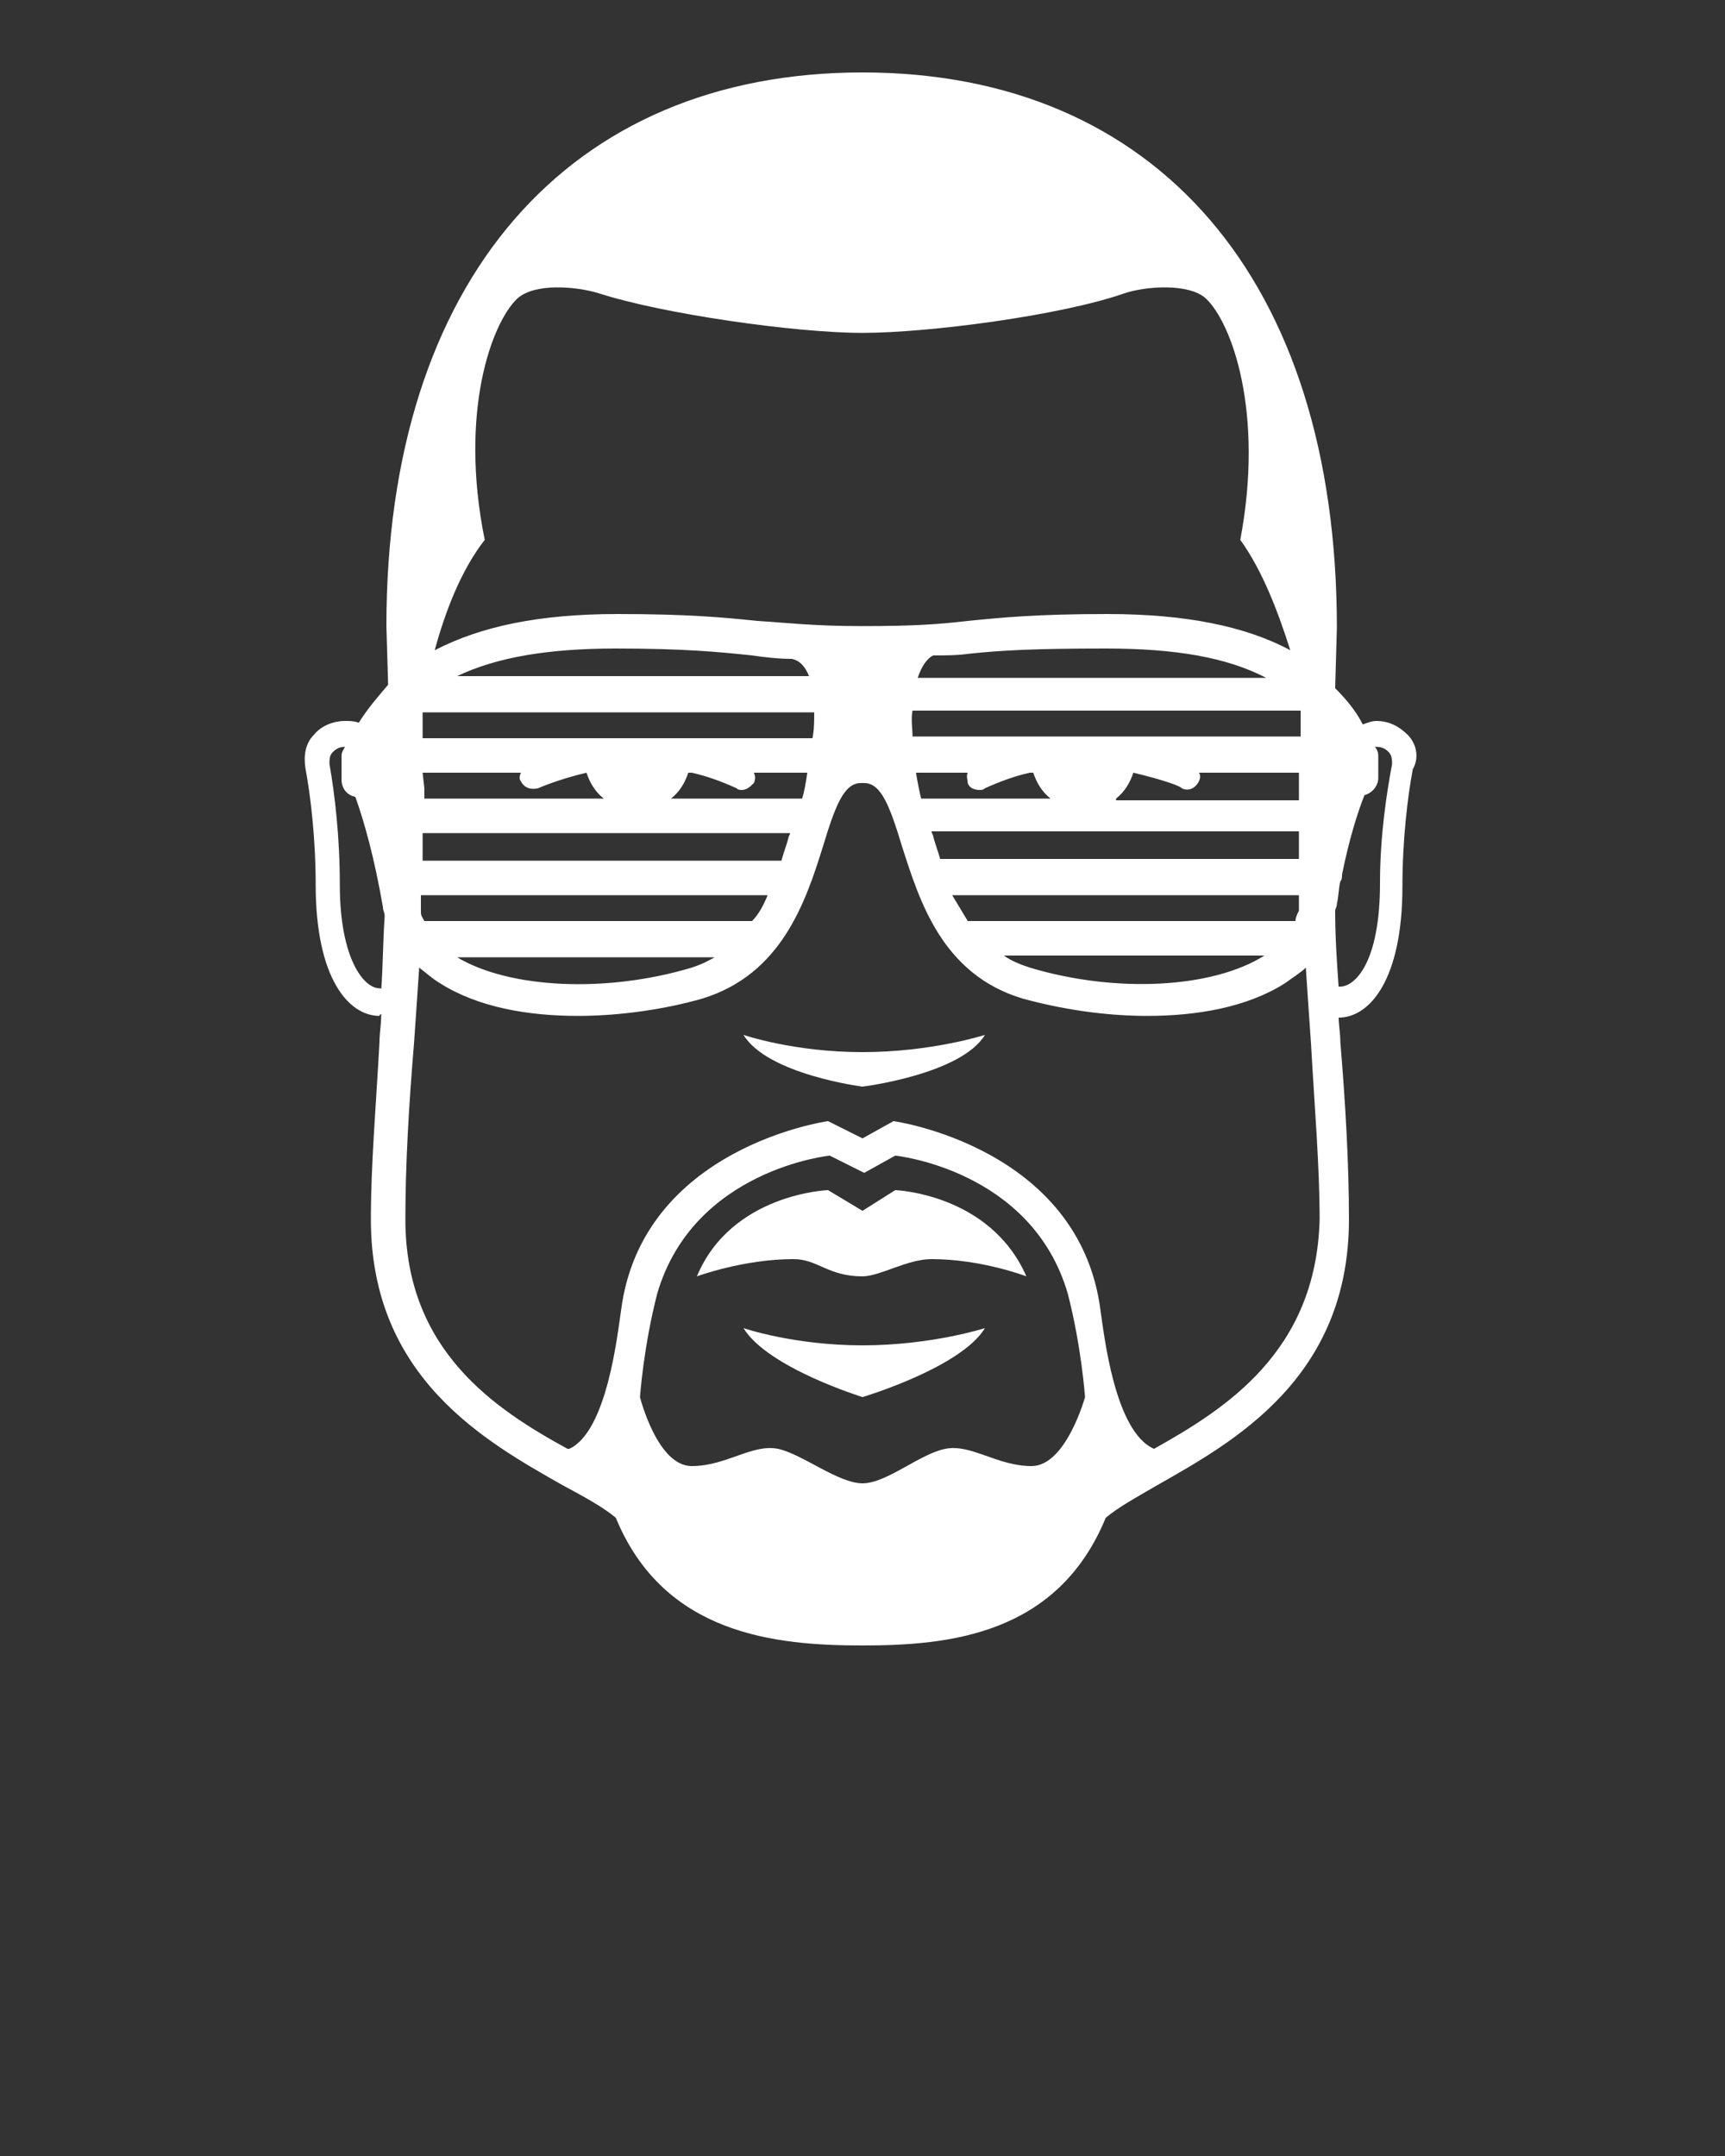 <svg xmlns="http://www.w3.org/2000/svg" xmlns:xlink="http://www.w3.org/1999/xlink" version="1.0" enable-background="new 0 0 100 100" xml:space="preserve" width="100" height="125"><rect width="100%" height="100%" fill="#333333" stroke="none"/><rect id="backgroundrect" width="100%" height="100%" x="0" y="0" fill="none" stroke="none"/><g class="currentLayer"><title>Layer 1</title><g id="svg_1" class="selected" fill="#ffffff" fill-opacity="1"><path fill="#ffffff" d="M43.1,77c1.4,2.3,6.9,4,6.9,4s5.7-1.7,7.1-4c0,0-3.1,1-7.1,1S43.1,77,43.1,77z" id="svg_2" fill-opacity="1"/><path fill="#ffffff" d="M43.1,60c1.4,2.3,6.9,3,6.9,3s5.7-0.7,7.1-3c0,0-3.1,1-7.1,1S43.1,60,43.1,60z" id="svg_3" fill-opacity="1"/><path fill="#ffffff" d="M51.9,69L50,70.2L48,69c0,0-5.6,0.2-7.6,5c0,0,2.7-1,5.6-1c1.4,0,2,1,4,1c1,0,2.6-1,4-1c2.9,0,5.5,1,5.5,1   C57.4,69.2,51.9,69,51.9,69z" id="svg_4" fill-opacity="1"/><path fill="#ffffff" d="M81.6,42.6c-0.5-0.5-1.1-0.8-1.8-0.8c-0.3,0-0.5,0.1-0.8,0.2c-0.4-0.8-1-1.5-1.6-2.1l0.1-3.5   C77.5,16.2,67,4.2,50,4.2s-27.6,12-27.6,32.1l0.1,3.4c-0.6,0.7-1.2,1.4-1.7,2.2c-0.3-0.1-0.5-0.1-0.8-0.1c-0.7,0-1.4,0.3-1.8,0.8   c-0.5,0.5-0.6,1.2-0.5,1.9c0.3,1.6,0.6,4.1,0.6,6.8c0,5.4,1.9,7.6,3.7,7.6c0,0,0,0,0,0c0,0,0-0.1,0.1-0.1c0,0.6-0.1,1.1-0.1,1.6   c-0.2,3.7-0.5,7.1-0.5,10.3c0,9.2,6.7,12.9,11.1,15.4c1.3,0.7,2.4,1.3,3.1,1.9c2.8,6.8,9.3,7.4,14.3,7.4s11.3-0.6,14.1-7.4   c0.7-0.6,1.8-1.2,3-1.9c4.4-2.5,11.1-6.2,11.1-15.4c0-3.2-0.2-6.7-0.5-10.3c0-0.5-0.1-1-0.1-1.5c0,0,0,0.1,0,0.1c0,0,0,0,0,0   c1.8,0,3.7-2.2,3.7-7.6c0-2.7,0.3-5.2,0.6-6.8C82.3,43.9,82.1,43.1,81.6,42.6z M56.1,53.4c-0.3-0.5-0.6-1-0.9-1.5h20.1   c0,0.3,0,0.6,0,0.9c-0.1,0.2-0.2,0.4-0.2,0.6H56.1z M73.3,55.4C73.3,55.4,73.3,55.4,73.3,55.4c-3,1.9-8.6,2.2-13.6,0.7   c-0.6-0.2-1.1-0.4-1.5-0.7H73.3z M54.1,38c0.7,0,1.4,0,2.1-0.1c1.9-0.2,3.8-0.3,7.9-0.3c4,0,7,0.5,9.3,1.7H53.2   C53.4,38.7,53.7,38.2,54.1,38C54.1,38,54.1,38,54.1,38z M75.4,41.2l0,1.5H52.9c0-0.5-0.1-1,0-1.5H75.4z M56.1,44.8   c-0.1,0.2,0,0.4,0,0.6c0.1,0.3,0.4,0.4,0.7,0.4c0.1,0,0.2,0,0.3-0.1c0.9-0.4,1.7-0.7,2.6-0.9h0.2c0.2,0.6,0.5,1.1,1,1.5h-7.5   c-0.1-0.4-0.2-0.9-0.3-1.5H56.1z M75.3,48.3c0,0.5,0,1,0,1.5H54.7c-0.1,0-0.1,0-0.2,0c-0.1-0.4-0.3-0.9-0.4-1.3   c0-0.1-0.1-0.2-0.1-0.3H75.3z M64.7,46.3c0.5-0.4,0.8-0.9,1-1.5c1.7,0.4,2.8,0.8,2.8,0.9c0.4,0.2,0.8,0,1-0.4   c0.1-0.2,0.1-0.4,0-0.5h5.8l0,1c0,0.2,0,0.4,0,0.6H64.7z M30,17.3c1-0.9,3.4-0.7,4.7-0.3c3.7,1.2,11.4,2.3,15.3,2.3   c3.8,0,11.5-1,15.2-2.3c1.2-0.4,3.7-0.6,4.7,0.3c1.5,1.4,3.4,6.6,2,14c1.3,1.8,2.2,4.2,2.9,6.4c-2.6-1.4-6.1-2.1-10.6-2.1   c-4.1,0-6.1,0.2-8.1,0.4c-1.7,0.2-3.2,0.3-6.1,0.3c-2.9,0-4.4-0.2-6.1-0.3c-1.9-0.2-4-0.4-8.1-0.4c-4.5,0-7.9,0.7-10.6,2.1   c0.6-2.2,1.5-4.6,2.9-6.4C26.6,23.9,28.5,18.7,30,17.3z M24.6,53.4c-0.1-0.2-0.2-0.3-0.2-0.5c0-0.3,0-0.7,0-1h20.1   c-0.2,0.5-0.5,1.1-0.9,1.5H24.6z M41.6,55.4c-0.5,0.3-0.9,0.5-1.5,0.7c-5,1.5-10.6,1.2-13.6-0.6c0,0,0,0,0,0H41.6z M24.5,44.8h5.7   c-0.1,0.2-0.1,0.4,0,0.5c0.2,0.4,0.6,0.5,1,0.4c0,0,1.1-0.5,2.8-0.9c0.2,0.6,0.5,1.1,1,1.5H24.6c0-0.2,0-0.4,0-0.6L24.5,44.8z    M24.5,49.8c0-0.5,0-1,0-1.5h21.3c0,0.1-0.1,0.2-0.1,0.3c-0.1,0.4-0.3,0.9-0.4,1.3c-0.1,0-0.1,0-0.2,0H24.5z M38.9,46.3   c0.5-0.4,0.8-0.9,1-1.5h0.2c0.9,0.2,1.7,0.5,2.6,0.9c0.1,0.1,0.2,0.1,0.3,0.1c0.3,0,0.5-0.2,0.7-0.4c0.1-0.2,0.1-0.4,0-0.6h3.1   c-0.1,0.7-0.2,1.2-0.3,1.5H38.9z M24.5,42.8l0-1.5h22.7c0,0.5,0,1-0.1,1.5H24.5z M26.5,39.2c2.3-1.1,5.3-1.6,9.2-1.6   c4,0,6,0.2,7.9,0.4c0.7,0.1,1.5,0.2,2.3,0.2c0.5,0.1,0.8,0.5,1,1H26.5z M22,57.3c-0.9,0-2.3-1.7-2.3-6c0-2.8-0.3-5.3-0.6-7   c0-0.3,0-0.5,0.2-0.7c0.2-0.2,0.4-0.3,0.7-0.3c0,0,0,0,0,0c-0.1,0.2-0.2,0.3-0.2,0.5c0,0,0,0.1,0,0.1c0,0,0,0.1,0,0.1c0,0,0,0,0,0   s0,0,0,0v1.2c0,0.5,0.3,0.9,0.8,1c0.5,1.4,1.1,3.5,1.6,6.4c0,0.2,0.1,0.3,0.1,0.5c-0.1,1.5-0.1,2.9-0.2,4.3   C22.1,57.3,22.1,57.3,22,57.3z M59.8,85c-2,0-3.5-1.3-5-1c-1.5,0.3-3.4,2-4.8,2s-3.5-1.7-4.9-2c-1.5-0.3-3,1-5,1s-3-4-3-4   s0.2-2.9,1-6c2.1-7.2,10-8,10-8l2,1l1.8-1c0,0,7.9,0.8,10,8c0.8,3.1,1,6,1,6S61.8,85,59.8,85z M66.9,84C66.8,84,66.8,84,66.9,84   c-2.3-1-2.9-6.7-3.1-8c-1.2-9.5-12-11-12-11L50,66l-2-1c0,0-10.8,1.5-12,11c-0.2,1.3-0.8,7-3,8c0,0,0,0-0.1,0   c-4.2-2.3-9.4-5.7-9.4-13.3c0-3.2,0.2-6.6,0.5-10.2c0.1-1.4,0.2-2.9,0.3-4.4c0.4,0.3,0.7,0.6,1.2,0.9c2.2,1.4,5.1,1.9,8,1.9   c2.5,0,5.1-0.4,7.2-1c4.6-1.4,6-5.6,7-8.8c0.7-2.3,1.2-3.7,2.2-3.7c0,0,0,0,0.1,0c0,0,0,0,0.1,0c1,0,1.5,1.4,2.2,3.7   c1,3.1,2.3,7.4,7,8.8c2.2,0.6,4.7,1,7.2,1c2.9,0,5.8-0.5,8-1.9c0.4-0.3,0.9-0.6,1.2-0.9c0.1,1.5,0.2,3,0.3,4.4   c0.2,3.6,0.5,7.1,0.5,10.2C76.3,78.4,71,81.7,66.9,84z M80,51.2c0,4.7-1.5,6-2.3,6c0,0-0.1,0-0.1,0c-0.1-1.4-0.2-2.9-0.2-4.4   c0-0.1,0.1-0.2,0.1-0.4c0.1-0.4,0.1-0.9,0.2-1.3c0.1-0.1,0.1-0.3,0.1-0.4c0,0,0,0,0,0c0.4-2,0.9-3.6,1.3-4.6c0.4-0.1,0.8-0.5,0.8-1   V44c0,0,0,0,0,0c0,0,0,0,0,0c0-0.1,0-0.1,0-0.2c0-0.2-0.1-0.4-0.2-0.5c0,0,0,0,0.1,0c0.3,0,0.5,0.1,0.7,0.3s0.2,0.5,0.2,0.7   C80.4,45.9,80,48.4,80,51.2z" id="svg_5" fill-opacity="1"/></g></g></svg>